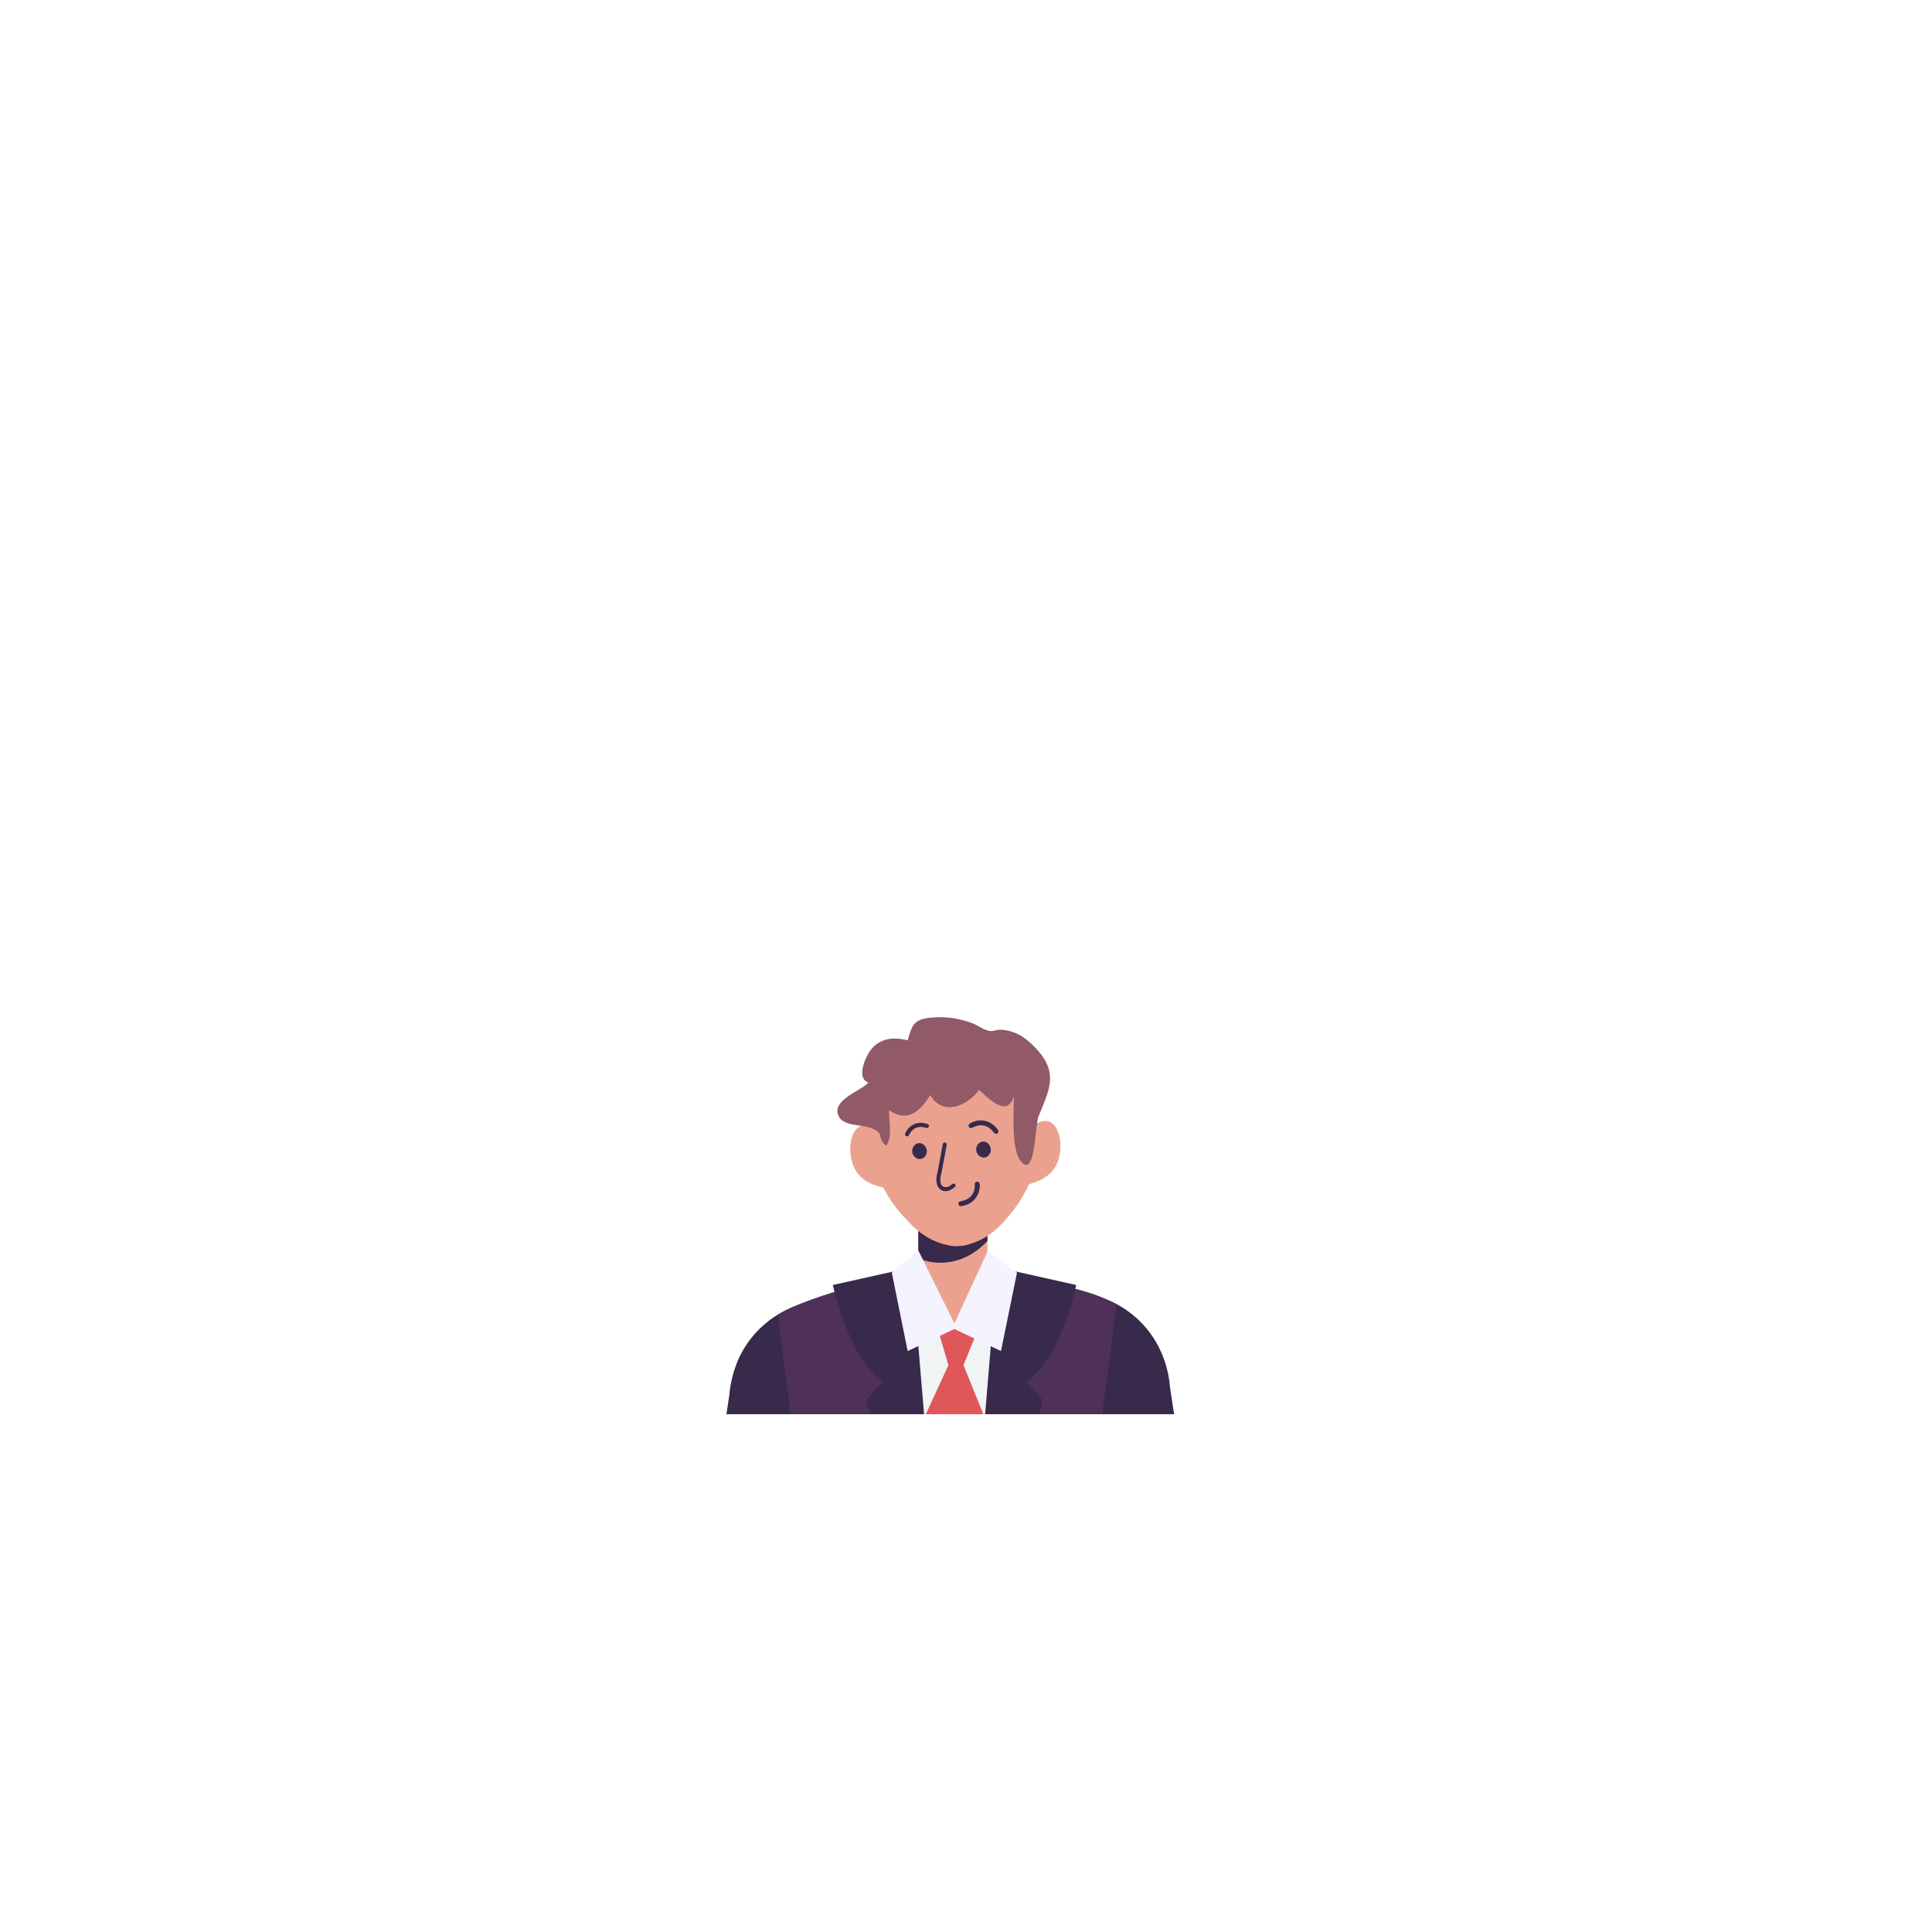 <svg version="1.2" xmlns="http://www.w3.org/2000/svg" viewBox="0 0 1000 1000" width="1000" height="1000">
	<title>2708011-ai</title>
	<defs>
		<clipPath clipPathUnits="userSpaceOnUse" id="cp1">
			<path d="m301.8 278l-7.56 56.41h-162.72l-6.76-51.48v-0.01c0.45-0.29 0.9-0.54 1.35-0.81 10.21-6.02 33.39-12.95 49.95-17.44 11.68-3.17 23.73-4.74 35.83-4.68l12.88 0.06c8.99 0.04 17.94 0.98 26.75 2.8 14.24 2.95 35.38 7.69 42.61 11.15q4.15 1.96 7.67 4z"/>
		</clipPath>
	</defs>
	<style>
		.s0 { fill: #382a4b } 
		.s1 { fill: #4e3058 } 
		.s2 { fill: #f0f4f5 } 
		.s3 { fill: #e0575a } 
		.s4 { fill: #eaa28e } 
		.s5 { fill: #f4f3ff } 
		.s6 { fill: #915a66 } 
	</style>
	<g id="BACKGROUND">
	</g>
	<g id="OBJECTS">
		<g id="&lt;Group&gt;">
			<g id="&lt;Clip Group&gt;" clip-path="url(#cp1)">
			</g>
			<g id="&lt;Group&gt;">
				<g id="&lt;Group&gt;">
				</g>
				<g id="&lt;Group&gt;">
				</g>
			</g>
			<g id="&lt;Group&gt;">
			</g>
			<g id="&lt;Group&gt;">
				<g id="&lt;Group&gt;">
				</g>
			</g>
		</g>
		<g id="&lt;Group&gt;">
			<g id="&lt;Group&gt;">
				<g id="&lt;Group&gt;">
				</g>
				<g id="&lt;Group&gt;">
				</g>
				<g id="&lt;Group&gt;">
				</g>
			</g>
			<g id="&lt;Group&gt;">
			</g>
			<g id="&lt;Group&gt;">
				<g id="&lt;Group&gt;">
				</g>
				<g id="&lt;Group&gt;">
				</g>
			</g>
		</g>
		<g id="&lt;Group&gt;">
			<g id="&lt;Group&gt;">
				<g id="&lt;Group&gt;">
				</g>
			</g>
			<g id="&lt;Group&gt;">
				<g id="&lt;Group&gt;">
				</g>
			</g>
		</g>
		<g id="&lt;Group&gt;">
			<g id="&lt;Group&gt;">
			</g>
			<g id="&lt;Group&gt;">
			</g>
			<g id="&lt;Group&gt;">
				<g id="&lt;Group&gt;">
				</g>
				<g id="&lt;Group&gt;">
				</g>
			</g>
			<g id="&lt;Group&gt;">
			</g>
			<g id="&lt;Group&gt;">
			</g>
			<g id="&lt;Group&gt;">
			</g>
		</g>
		<g id="&lt;Group&gt;">
			<g id="&lt;Group&gt;">
				<path id="&lt;Path&gt;" class="s0" d="m427.4 672.4l-7.2 59.6h-44.2l1.5-9.9c0.5-6.5 2.2-12.7 4.7-18.6 4.4-9.7 11.5-17.6 20.3-23 0.5-0.3 0.9-0.5 1.4-0.8 7.1-4.1 15.1-6.6 23.5-7.3z"/>
				<path id="&lt;Path&gt;" class="s0" d="m607.7 732h-44.3l-7.6-63.6c5 0.4 9.9 1.5 14.5 3.2 13.5 4.8 24.7 14.7 30.6 28 2.6 5.8 4.2 12 4.7 18.5z"/>
				<g id="&lt;Group&gt;">
					<path id="&lt;Path&gt;" class="s1" d="m450.3 724.7l1.7 7.3h-42.7l-6.8-51.5c0.5-0.3 0.9-0.5 1.4-0.8 6.4-3.8 17.9-7.9 29.7-11.6 2.3 9.4 10.6 37.7 25.1 46.9z"/>
					<path id="&lt;Path&gt;" class="s1" d="m578 675.6l-7.5 56.4h-34.1l1.7-7.3-8.4-9.7c15.4-9.7 23.7-40.9 25.5-48.3 6.5 1.7 12.1 3.4 15.2 4.9q4.1 1.9 7.6 4z"/>
				</g>
			</g>
			<path id="&lt;Path&gt;" class="s2" d="m530.4 715l8.4 9.7-1.7 7.3h-86l-1.7-7.3 8.5-9.7c-14.6-9.2-22.8-37.5-25.2-46.9 7-2.2 14.1-4.2 20.3-5.9 6.5-1.7 13.2-3 19.9-3.8q7.9-0.9 15.9-0.8h12.9q6.8 0 13.6 0.8 6.6 0.7 13.1 2c8.3 1.7 18.7 4 27.5 6.3-1.8 7.4-10.1 38.6-25.5 48.3z"/>
			<path id="&lt;Path&gt;" class="s3" d="m484.4 684.5h23.3l-9 22.1 10.3 25.4h-29.8l11.7-25.4z"/>
			<path id="&lt;Path&gt;" class="s4" d="m511.1 615.6v48.7c0 11.9-8.1 23.1-17.9 23.1-9.9 0-17.9-11.2-17.9-23.1v-48.7c0-8.5 5.7-15.5 12.7-15.5h10.3c7 0 12.8 7 12.8 15.5z"/>
			<path id="&lt;Path&gt;" class="s0" d="m511.1 620.3v22c-6.5 7-15 11.3-24.3 11.3-4 0-7.9-0.8-11.5-2.3v-31c0-8.6 5.7-15.5 12.7-15.5h10.3c7 0 12.8 6.9 12.8 15.5z"/>
			<g id="&lt;Group&gt;">
				<path id="&lt;Path&gt;" class="s4" d="m541.4 580.2c-1.9-0.1-4 0.7-6.1 2-3-12.6-10-25.9-18.4-34.9-3.6-4.5-7.6-7.4-11.9-9.1-2.4-1.1-4.8-1.8-7.1-1.9q-2.4-0.2-4.8-0.1-2.4 0-4.8 0.3c-2.4 0.3-4.7 1.1-7 2.3-4.2 1.9-8.1 4.9-11.4 9.6-8 9.5-14.3 23-16.8 35.7-2.1-1.2-4.3-1.8-6.1-1.6-6.3 0.7-8.1 10.7-6.2 18.2 2.4 9.5 9.7 12.4 16.5 14.1 3.2 6.3 7.7 12.4 12.8 17.4 5.4 6.1 12.3 10.5 20.1 12.2q0.3 0.1 0.6 0.1c0.5 0.1 0.9 0.3 1.4 0.3 0.3 0.1 0.6 0.1 0.9 0.1q0.4 0 0.8 0.1 0.9 0 1.8 0 0.9 0 1.8-0.1 0.4-0.1 0.8-0.1c0.3-0.1 0.6-0.1 0.9-0.1 0.5-0.1 0.9-0.3 1.3-0.4q0.4-0.1 0.7-0.2c7.7-2 14.4-6.8 19.5-13.1 4.8-5.3 9-11.6 11.9-18 6.7-2.1 13.9-5.2 15.8-14.9 1.6-7.6-0.7-17.5-7-17.9z"/>
				<g id="&lt;Group&gt;">
					<path id="&lt;Path&gt;" class="s0" d="m512.8 594.5c0.3 2.2-1.1 4.3-3.1 4.6-2.1 0.3-4-1.3-4.4-3.5-0.3-2.3 1.1-4.4 3.2-4.7 2-0.3 3.9 1.3 4.3 3.6z"/>
					<path id="&lt;Path&gt;" class="s0" d="m479.7 595.3c0.3 2.2-1.1 4.3-3.2 4.6-2 0.3-3.9-1.3-4.3-3.5-0.3-2.3 1.1-4.4 3.1-4.7 2.1-0.3 4 1.3 4.4 3.6z"/>
					<path id="&lt;Path&gt;" class="s0" d="m515.8 586.8c-0.5 0.1-1-0.1-1.3-0.5-4.8-6.6-10.9-2.7-11.2-2.6-0.6 0.4-1.4 0.2-1.8-0.4-0.4-0.5-0.2-1.3 0.4-1.7 2.9-1.9 9.7-3.6 14.6 3.2 0.5 0.6 0.3 1.4-0.2 1.8q-0.3 0.2-0.5 0.2z"/>
					<path id="&lt;Path&gt;" class="s0" d="m496.1 622.7c0.1-0.5 0.5-0.8 1-0.9 8.1-1.2 7.5-8.4 7.4-8.8 0-0.7 0.5-1.3 1.2-1.4 0.7 0 1.3 0.5 1.4 1.2 0.3 3.4-1.3 10.3-9.6 11.5-0.7 0.1-1.3-0.3-1.4-1q-0.1-0.3 0-0.6z"/>
					<path id="&lt;Path&gt;" class="s0" d="m480.5 583.5c-0.2 0.3-0.7 0.4-1.1 0.3-6.5-2.2-8.8 3.5-8.9 3.7-0.2 0.6-0.8 0.8-1.4 0.6-0.5-0.2-0.8-0.8-0.6-1.4 1.1-2.7 4.9-7.2 11.6-4.9 0.6 0.1 0.9 0.8 0.7 1.3q-0.1 0.2-0.3 0.4z"/>
					<path id="&lt;Path&gt;" class="s0" d="m489.5 616.5q-1.3 0.1-2.4-0.6c-2.4-1.5-3.1-4.9-1.8-9.3l2.7-14.4c0.1-0.6 0.6-0.9 1.2-0.8 0.5 0.1 0.9 0.6 0.8 1.2l-2.7 14.5c-1.2 4.1-0.4 6.3 0.8 7 1.3 0.8 3.1 0.3 4.7-1.2 0.4-0.4 1.1-0.4 1.5 0 0.4 0.4 0.4 1 0 1.4-1.6 1.4-3.2 2.2-4.8 2.2z"/>
				</g>
			</g>
			<path id="&lt;Path&gt;" class="s0" d="m478.3 732h-27.8-0.3l-1.7-7.3 8.5-9.7c-14.6-9.2-22.8-37.5-25.2-46.9-0.5-1.9-0.7-3-0.7-3l40.8-9.1 0.2 2.4 6.2 73.6z"/>
			<path id="&lt;Path&gt;" class="s0" d="m531.1 715l8.5 9.7-1.7 7.3h-0.3-27.8 0.1l6.1-73.6 0.2-2.4 40.8 9.1c0 0-0.1 0.6-0.3 1.6-1.5 7.5-10 38.7-25.6 48.3z"/>
			<path id="&lt;Path&gt;" class="s5" d="m526.4 658.7l-15.1-11.3-17.3 37.6-18.6-37.6-13.8 11.3 8.2 40.6 24.2-11.4 24.1 11.4z"/>
			<g id="&lt;Group&gt;">
				<path id="&lt;Path&gt;" class="s6" d="m536.9 543.4c-5.3-5.9-10.7-9.8-18.5-10.4-2.7-0.3-3.8 1-6.3 0.6-3.2-0.6-5.9-2.9-8.9-4-6.4-2.4-13-3.5-19.9-3-10 0.7-11.1 3.3-13.5 11.9-7.4-2-14.4-1.1-19.1 4.9-2.8 3.7-7.7 14.7-1.2 16.9-3.8 4.4-20 9.3-15.2 17.8 3.6 6.4 16.2 2.4 21.1 8.9 0.3 2.4 1.3 4.5 3.2 6 3.5-4.1 1.4-13 1.6-18.4 9.4 6.6 15.9 0.8 21.3-7.8 6.3 11 19.1 5.8 25.2-2.6 3.6 2.7 14.3 15.3 18.1 3.3-0.1 7.8-1.4 27.2 3.4 33.3 7.8 10.1 7.3-18 9.4-23.1 5.2-13 10.5-21.9-0.7-34.3z"/>
			</g>
		</g>
		<g id="&lt;Group&gt;">
			<g id="&lt;Group&gt;">
				<g id="&lt;Group&gt;">
				</g>
			</g>
			<g id="&lt;Group&gt;">
				<g id="&lt;Group&gt;">
				</g>
				<g id="&lt;Group&gt;">
				</g>
			</g>
		</g>
		<g id="&lt;Group&gt;">
			<g id="&lt;Group&gt;">
				<g id="&lt;Group&gt;">
				</g>
				<g id="&lt;Group&gt;">
				</g>
				<g id="&lt;Group&gt;">
				</g>
			</g>
			<g id="&lt;Group&gt;">
			</g>
			<g id="&lt;Group&gt;">
			</g>
			<g id="&lt;Group&gt;">
				<g id="&lt;Group&gt;">
				</g>
				<g id="&lt;Group&gt;">
				</g>
			</g>
		</g>
		<g id="&lt;Group&gt;">
			<g id="&lt;Group&gt;">
			</g>
			<g id="&lt;Group&gt;">
				<g id="&lt;Group&gt;">
				</g>
				<g id="&lt;Group&gt;">
				</g>
			</g>
		</g>
		<g id="&lt;Group&gt;">
			<g id="&lt;Group&gt;">
			</g>
			<g id="&lt;Group&gt;">
				<g id="&lt;Group&gt;">
				</g>
				<g id="&lt;Group&gt;">
				</g>
				<g id="&lt;Group&gt;">
				</g>
			</g>
			<g id="&lt;Group&gt;">
			</g>
			<g id="&lt;Group&gt;">
				<g id="&lt;Group&gt;">
					<g id="&lt;Group&gt;">
					</g>
					<g id="&lt;Group&gt;">
					</g>
				</g>
			</g>
			<g id="&lt;Group&gt;">
			</g>
			<g id="&lt;Group&gt;">
				<g id="&lt;Group&gt;">
					<g id="&lt;Group&gt;">
					</g>
				</g>
			</g>
		</g>
	</g>
	<g id="DESIGNED BY FREEPIK">
		<g id="&lt;Group&gt;">
			<g id="&lt;Group&gt;">
				<g id="&lt;Group&gt;">
					<g id="&lt;Group&gt;">
					</g>
				</g>
				<g id="&lt;Group&gt;">
				</g>
			</g>
		</g>
	</g>
</svg>